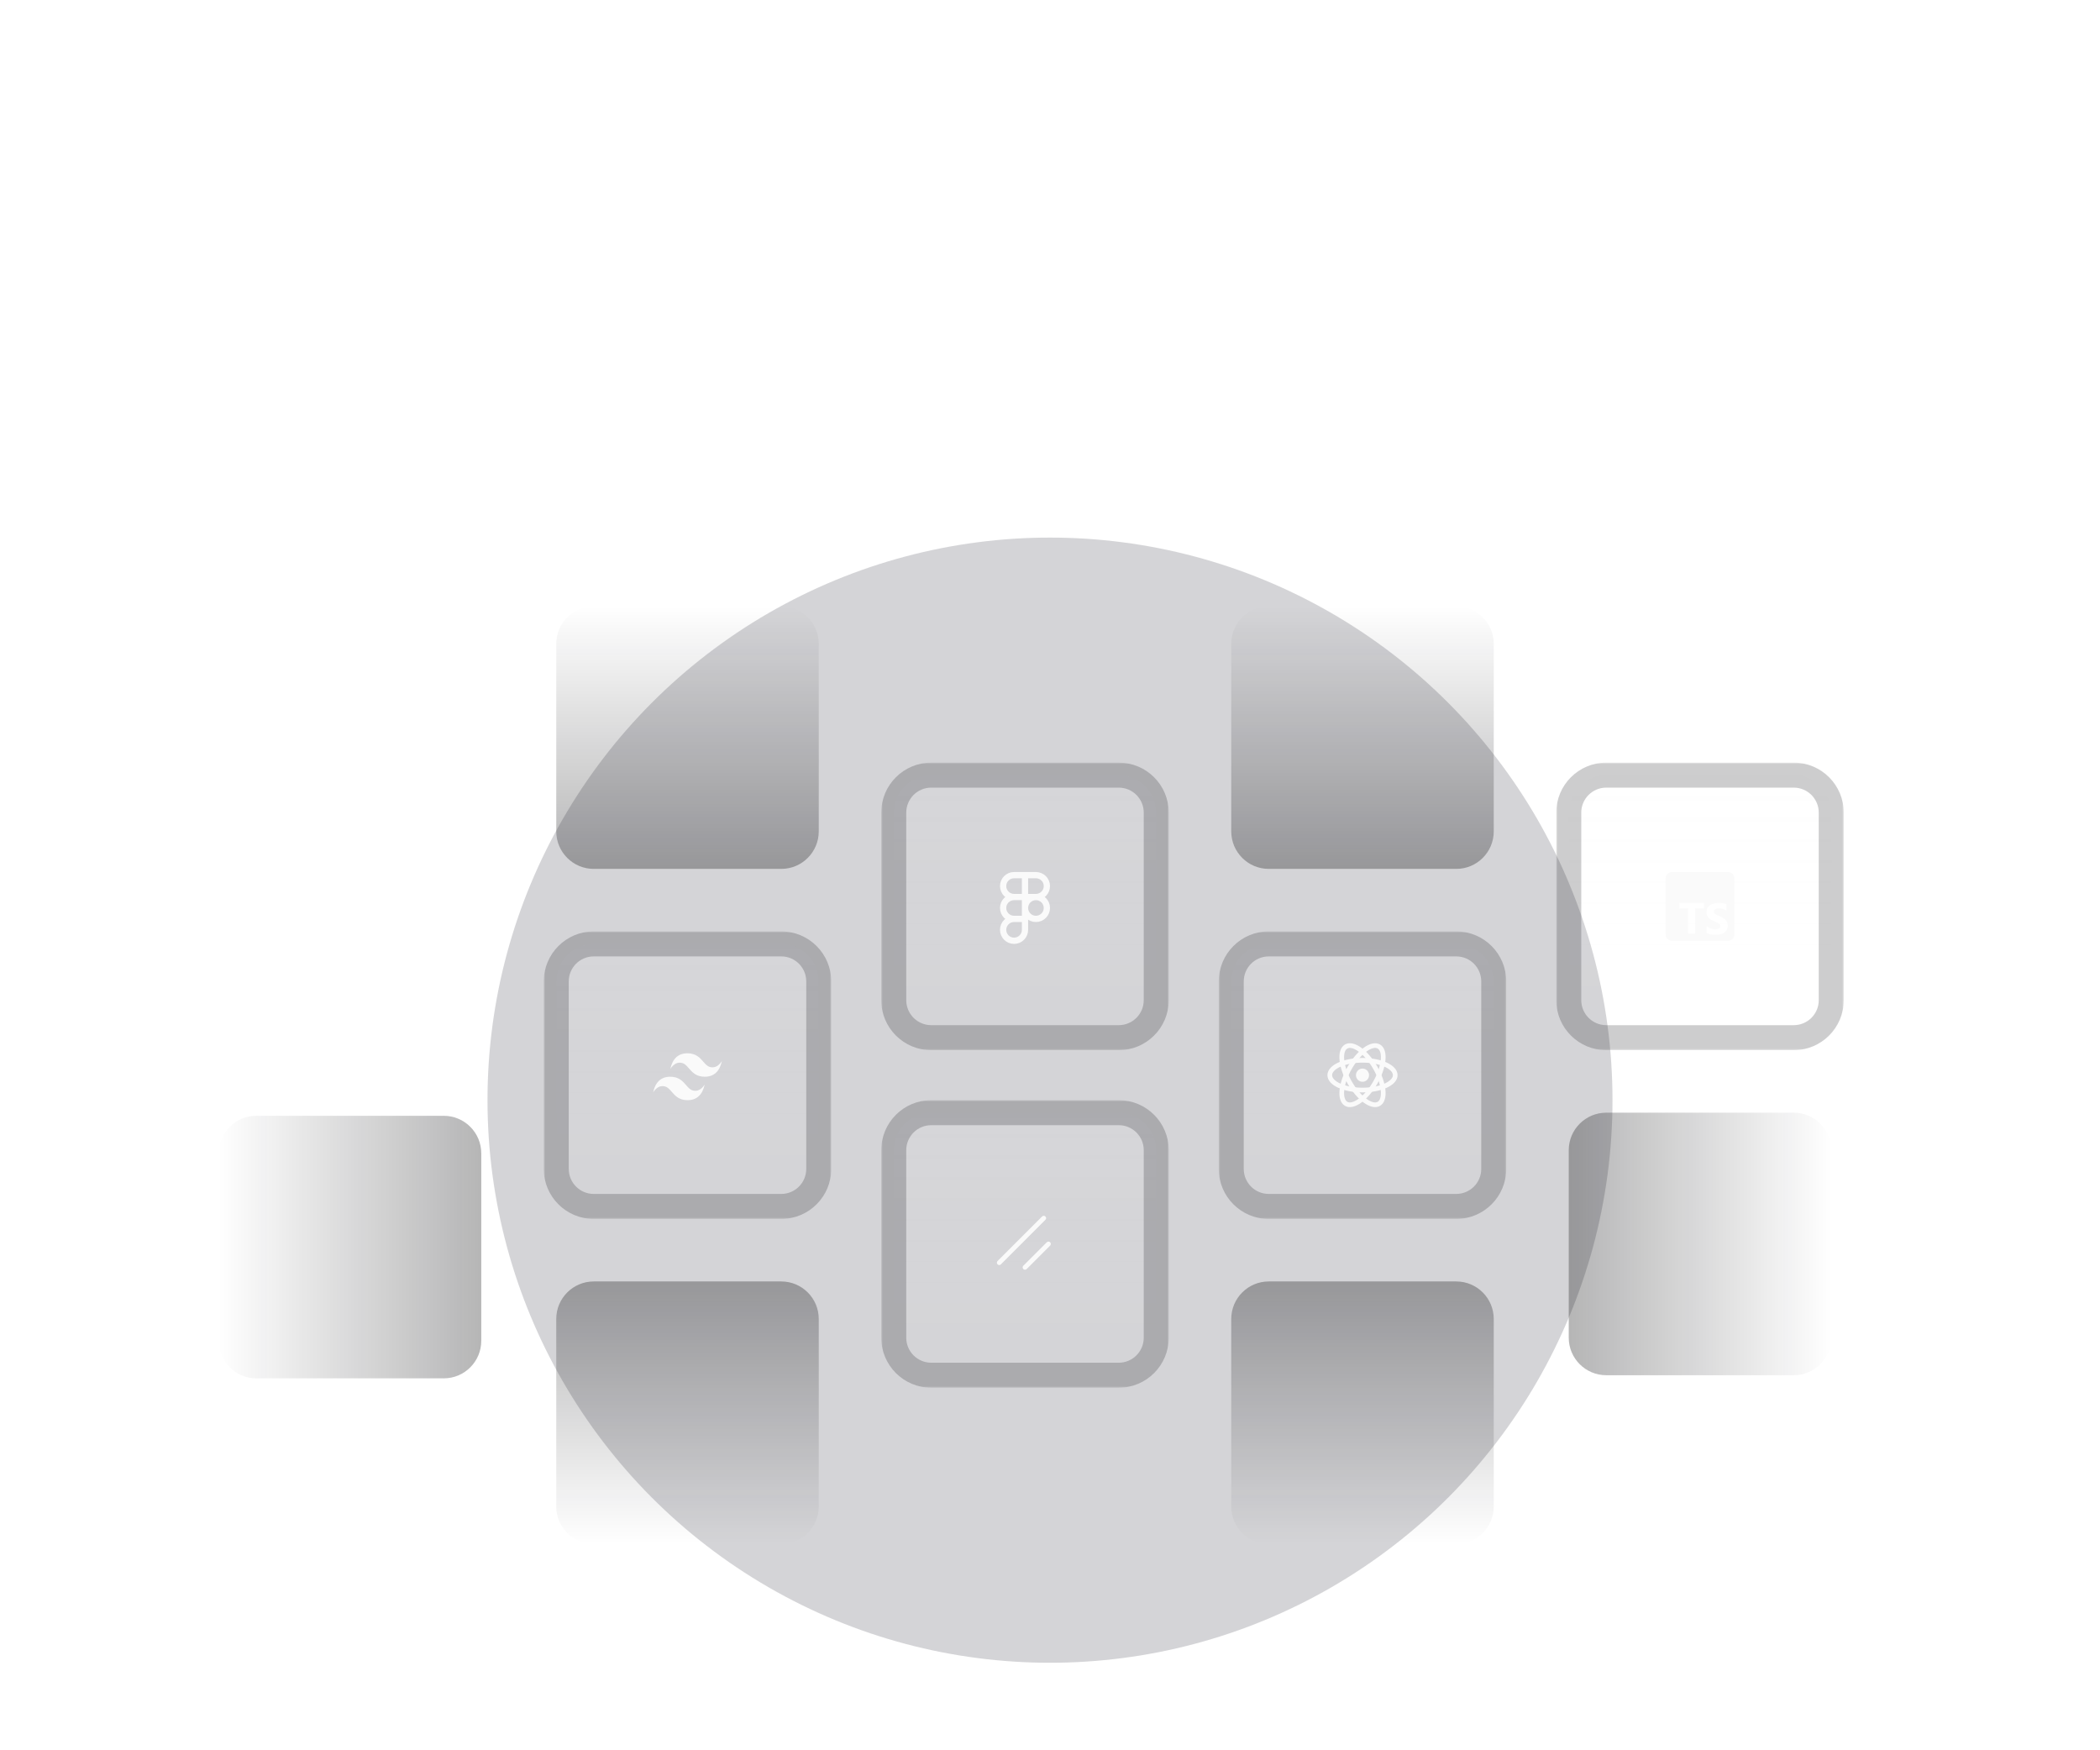 <svg width="672" height="560" viewBox="0 0 672 560" fill="none" xmlns="http://www.w3.org/2000/svg">
<g opacity="0.5">
<g filter="url(#filter0_f_2147_5091)">
<circle cx="180" cy="180" r="180" transform="matrix(-1 0 0 1 516 172)" fill="#71717A" fill-opacity="0.6"/>
</g>
</g>
<path d="M70 369C70 362.373 75.373 357 82 357H142C148.627 357 154 362.373 154 369V429C154 435.627 148.627 441 142 441H82C75.373 441 70 435.627 70 429V369Z" fill="url(#paint0_linear_2147_5091)"/>
<g clip-path="url(#clip0_2147_5091)">
<mask id="path-3-outside-1_2147_5091" maskUnits="userSpaceOnUse" x="390" y="298" width="92" height="92" fill="black">
<rect fill="white" x="390" y="298" width="92" height="92"/>
<path d="M394 314C394 307.373 399.373 302 406 302H466C472.627 302 478 307.373 478 314V374C478 380.627 472.627 386 466 386H406C399.373 386 394 380.627 394 374V314Z"/>
</mask>
<path d="M394 314C394 307.373 399.373 302 406 302H466C472.627 302 478 307.373 478 314V374C478 380.627 472.627 386 466 386H406C399.373 386 394 380.627 394 374V314Z" fill="url(#paint1_linear_2147_5091)"/>
<g filter="url(#filter1_dddd_2147_5091)">
<path d="M436 346.116C437.157 346.116 438.095 345.169 438.095 344C438.095 342.831 437.157 341.884 436 341.884C434.843 341.884 433.905 342.831 433.905 344C433.905 345.169 434.843 346.116 436 346.116Z" fill="#FAFAFA"/>
<path d="M436 348.762C441.786 348.762 446.476 346.63 446.476 344C446.476 341.37 441.786 339.238 436 339.238C430.214 339.238 425.524 341.37 425.524 344C425.524 346.63 430.214 348.762 436 348.762Z" stroke="#FAFAFA" stroke-width="1.5"/>
<path d="M431.917 346.381C434.81 351.442 438.983 354.479 441.238 353.164C443.493 351.849 442.976 346.68 440.083 341.619C437.19 336.558 433.017 333.521 430.762 334.836C428.507 336.151 429.025 341.32 431.917 346.381Z" stroke="#FAFAFA" stroke-width="1.5"/>
<path d="M431.917 341.619C429.024 346.68 428.507 351.849 430.762 353.164C433.017 354.479 437.19 351.442 440.083 346.381C442.976 341.32 443.493 336.151 441.238 334.836C438.983 333.521 434.81 336.558 431.917 341.619Z" stroke="#FAFAFA" stroke-width="1.5"/>
</g>
</g>
<path d="M406 306H466V298H406V306ZM474 314V374H482V314H474ZM466 382H406V390H466V382ZM398 374V314H390V374H398ZM406 382C401.582 382 398 378.418 398 374H390C390 382.837 397.163 390 406 390V382ZM474 374C474 378.418 470.418 382 466 382V390C474.837 390 482 382.837 482 374H474ZM466 306C470.418 306 474 309.582 474 314H482C482 305.163 474.837 298 466 298V306ZM406 298C397.163 298 390 305.163 390 314H398C398 309.582 401.582 306 406 306V298Z" fill="#09090B" fill-opacity="0.2" mask="url(#path-3-outside-1_2147_5091)"/>
<path d="M394 206C394 199.373 399.373 194 406 194H466C472.627 194 478 199.373 478 206V266C478 272.627 472.627 278 466 278H406C399.373 278 394 272.627 394 266V206Z" fill="url(#paint2_linear_2147_5091)"/>
<g clip-path="url(#clip1_2147_5091)">
<mask id="path-10-outside-2_2147_5091" maskUnits="userSpaceOnUse" x="174" y="298" width="92" height="92" fill="black">
<rect fill="white" x="174" y="298" width="92" height="92"/>
<path d="M178 314C178 307.373 183.373 302 190 302H250C256.627 302 262 307.373 262 314V374C262 380.627 256.627 386 250 386H190C183.373 386 178 380.627 178 374V314Z"/>
</mask>
<path d="M178 314C178 307.373 183.373 302 190 302H250C256.627 302 262 307.373 262 314V374C262 380.627 256.627 386 250 386H190C183.373 386 178 380.627 178 374V314Z" fill="url(#paint3_linear_2147_5091)"/>
<g filter="url(#filter2_dddd_2147_5091)">
<path d="M220 337C217.067 337 215.233 338.667 214.5 342C215.6 340.334 216.883 339.708 218.35 340.126C219.187 340.363 219.784 341.053 220.447 341.816C221.525 343.06 222.774 344.5 225.5 344.5C228.434 344.5 230.267 342.833 231 339.5C229.901 341.167 228.617 341.792 227.15 341.375C226.314 341.138 225.715 340.447 225.053 339.683C223.975 338.44 222.726 337 220 337ZM214.5 344.5C211.566 344.5 209.733 346.167 209 349.5C210.099 347.833 211.383 347.208 212.85 347.625C213.686 347.862 214.285 348.553 214.947 349.317C216.025 350.56 217.274 352 220 352C222.934 352 224.767 350.333 225.5 347C224.4 348.667 223.117 349.292 221.65 348.875C220.813 348.637 220.216 347.947 219.553 347.183C218.474 345.94 217.227 344.5 214.5 344.5Z" fill="#FAFAFA"/>
</g>
</g>
<path d="M190 306H250V298H190V306ZM258 314V374H266V314H258ZM250 382H190V390H250V382ZM182 374V314H174V374H182ZM190 382C185.582 382 182 378.418 182 374H174C174 382.837 181.163 390 190 390V382ZM258 374C258 378.418 254.418 382 250 382V390C258.837 390 266 382.837 266 374H258ZM250 306C254.418 306 258 309.582 258 314H266C266 305.163 258.837 298 250 298V306ZM190 298C181.163 298 174 305.163 174 314H182C182 309.582 185.582 306 190 306V298Z" fill="#09090B" fill-opacity="0.2" mask="url(#path-10-outside-2_2147_5091)"/>
<path d="M178 206C178 199.373 183.373 194 190 194H250C256.627 194 262 199.373 262 206V266C262 272.627 256.627 278 250 278H190C183.373 278 178 272.627 178 266V206Z" fill="url(#paint4_linear_2147_5091)"/>
<path d="M178 422C178 415.373 183.373 410 190 410H250C256.627 410 262 415.373 262 422V482C262 488.627 256.627 494 250 494H190C183.373 494 178 488.627 178 482V422Z" fill="url(#paint5_linear_2147_5091)"/>
<path d="M394 422C394 415.373 399.373 410 406 410H466C472.627 410 478 415.373 478 422V482C478 488.627 472.627 494 466 494H406C399.373 494 394 488.627 394 482V422Z" fill="url(#paint6_linear_2147_5091)"/>
<path d="M502 368C502 361.373 507.373 356 514 356H574C580.627 356 586 361.373 586 368V428C586 434.627 580.627 440 574 440H514C507.373 440 502 434.627 502 428V368Z" fill="url(#paint7_linear_2147_5091)"/>
<g clip-path="url(#clip2_2147_5091)">
<mask id="path-17-outside-3_2147_5091" maskUnits="userSpaceOnUse" x="498" y="244" width="92" height="92" fill="black">
<rect fill="white" x="498" y="244" width="92" height="92"/>
<path d="M502 260C502 253.373 507.373 248 514 248H574C580.627 248 586 253.373 586 260V320C586 326.627 580.627 332 574 332H514C507.373 332 502 326.627 502 320V260Z"/>
</mask>
<path d="M502 260C502 253.373 507.373 248 514 248H574C580.627 248 586 253.373 586 260V320C586 326.627 580.627 332 574 332H514C507.373 332 502 326.627 502 320V260Z" fill="url(#paint8_linear_2147_5091)"/>
<g filter="url(#filter3_dddd_2147_5091)">
<path fill-rule="evenodd" clip-rule="evenodd" d="M553 279C554.105 279 555 279.892 555 280.997C555 286.685 555 295.177 555 299.004C555 300.109 554.108 301 553.003 301C547.315 301 538.823 301 534.996 301C533.891 301 533 300.108 533 299.003C533 293.201 533 284.793 533 280.995C533 279.89 533.895 279 535 279L553 279ZM545.23 290.704V288.9H537.4V290.704H540.195V298.738H542.421V290.704H545.23ZM546.117 298.526C546.476 298.709 546.9 298.846 547.39 298.938C547.88 299.029 548.396 299.075 548.939 299.075C549.468 299.075 549.971 299.025 550.447 298.924C550.923 298.823 551.341 298.658 551.7 298.427C552.059 298.196 552.343 297.894 552.552 297.521C552.761 297.148 552.866 296.687 552.866 296.138C552.866 295.74 552.806 295.392 552.687 295.092C552.567 294.793 552.394 294.526 552.169 294.293C551.944 294.06 551.673 293.85 551.358 293.665C551.043 293.48 550.688 293.305 550.292 293.14C550.002 293.021 549.742 292.906 549.512 292.794C549.282 292.682 549.087 292.567 548.926 292.451C548.764 292.334 548.64 292.21 548.553 292.08C548.465 291.95 548.422 291.802 548.422 291.638C548.422 291.487 548.461 291.351 548.539 291.229C548.617 291.108 548.728 291.004 548.87 290.917C549.013 290.83 549.188 290.763 549.395 290.715C549.602 290.667 549.832 290.643 550.085 290.643C550.269 290.643 550.463 290.656 550.668 290.684C550.873 290.711 551.079 290.754 551.286 290.811C551.493 290.868 551.694 290.94 551.89 291.027C552.085 291.114 552.266 291.214 552.431 291.329V289.277C552.095 289.149 551.728 289.054 551.33 288.993C550.933 288.931 550.476 288.9 549.961 288.9C549.436 288.9 548.939 288.956 548.47 289.068C548.001 289.18 547.588 289.355 547.231 289.593C546.875 289.831 546.593 290.134 546.386 290.502C546.179 290.87 546.075 291.311 546.075 291.823C546.075 292.477 546.265 293.035 546.645 293.497C547.024 293.959 547.601 294.35 548.373 294.67C548.677 294.794 548.96 294.915 549.222 295.034C549.485 295.153 549.711 295.276 549.902 295.404C550.093 295.532 550.244 295.672 550.354 295.823C550.464 295.974 550.52 296.145 550.52 296.337C550.52 296.479 550.485 296.611 550.416 296.732C550.347 296.853 550.242 296.958 550.102 297.048C549.962 297.137 549.787 297.207 549.578 297.257C549.368 297.307 549.123 297.332 548.843 297.332C548.364 297.332 547.89 297.249 547.421 297.082C546.952 296.915 546.517 296.664 546.117 296.331V298.526Z" fill="#FAFAFA"/>
</g>
</g>
<path d="M514 252H574V244H514V252ZM582 260V320H590V260H582ZM574 328H514V336H574V328ZM506 320V260H498V320H506ZM514 328C509.582 328 506 324.418 506 320H498C498 328.837 505.163 336 514 336V328ZM582 320C582 324.418 578.418 328 574 328V336C582.837 336 590 328.837 590 320H582ZM574 252C578.418 252 582 255.582 582 260H590C590 251.163 582.837 244 574 244V252ZM514 244C505.163 244 498 251.163 498 260H506C506 255.582 509.582 252 514 252V244Z" fill="#09090B" fill-opacity="0.2" mask="url(#path-17-outside-3_2147_5091)"/>
<g clip-path="url(#clip3_2147_5091)">
<mask id="path-20-outside-4_2147_5091" maskUnits="userSpaceOnUse" x="282" y="244" width="92" height="92" fill="black">
<rect fill="white" x="282" y="244" width="92" height="92"/>
<path d="M286 260C286 253.373 291.373 248 298 248H358C364.627 248 370 253.373 370 260V320C370 326.627 364.627 332 358 332H298C291.373 332 286 326.627 286 320V260Z"/>
</mask>
<path d="M286 260C286 253.373 291.373 248 298 248H358C364.627 248 370 253.373 370 260V320C370 326.627 364.627 332 358 332H298C291.373 332 286 326.627 286 320V260Z" fill="url(#paint9_linear_2147_5091)"/>
<g filter="url(#filter4_dddd_2147_5091)">
<path d="M328 280V294M328 294V297.5C328 299.433 326.433 301 324.5 301C322.567 301 321 299.433 321 297.5C321 295.567 322.567 294 324.5 294M328 294H324.5M324.5 294C322.567 294 321 292.433 321 290.5C321 288.567 322.567 287 324.5 287M324.5 287H328M324.5 287H331.5M324.5 287C322.567 287 321 285.433 321 283.5C321 281.567 322.567 280 324.5 280H331.5C333.433 280 335 281.567 335 283.5C335 285.433 333.433 287 331.5 287M331.5 287C333.433 287 335 288.567 335 290.5C335 292.433 333.433 294 331.5 294C329.567 294 328 292.433 328 290.5C328 288.567 329.567 287 331.5 287Z" stroke="#FAFAFA" stroke-width="2" stroke-linecap="round" stroke-linejoin="round"/>
</g>
</g>
<path d="M298 252H358V244H298V252ZM366 260V320H374V260H366ZM358 328H298V336H358V328ZM290 320V260H282V320H290ZM298 328C293.582 328 290 324.418 290 320H282C282 328.837 289.163 336 298 336V328ZM366 320C366 324.418 362.418 328 358 328V336C366.837 336 374 328.837 374 320H366ZM358 252C362.418 252 366 255.582 366 260H374C374 251.163 366.837 244 358 244V252ZM298 244C289.163 244 282 251.163 282 260H290C290 255.582 293.582 252 298 252V244Z" fill="#09090B" fill-opacity="0.2" mask="url(#path-20-outside-4_2147_5091)"/>
<g clip-path="url(#clip4_2147_5091)">
<mask id="path-23-outside-5_2147_5091" maskUnits="userSpaceOnUse" x="282" y="352" width="92" height="92" fill="black">
<rect fill="white" x="282" y="352" width="92" height="92"/>
<path d="M286 368C286 361.373 291.373 356 298 356H358C364.627 356 370 361.373 370 368V428C370 434.627 364.627 440 358 440H298C291.373 440 286 434.627 286 428V368Z"/>
</mask>
<path d="M286 368C286 361.373 291.373 356 298 356H358C364.627 356 370 361.373 370 368V428C370 434.627 364.627 440 358 440H298C291.373 440 286 434.627 286 428V368Z" fill="url(#paint10_linear_2147_5091)"/>
<g filter="url(#filter5_dddd_2147_5091)">
<path d="M335.5 398L328 405.5" stroke="#FAFAFA" stroke-width="1.5" stroke-linecap="round" stroke-linejoin="round"/>
<path d="M334 389.75L319.75 404" stroke="#FAFAFA" stroke-width="1.5" stroke-linecap="round" stroke-linejoin="round"/>
</g>
</g>
<path d="M298 360H358V352H298V360ZM366 368V428H374V368H366ZM358 436H298V444H358V436ZM290 428V368H282V428H290ZM298 436C293.582 436 290 432.418 290 428H282C282 436.837 289.163 444 298 444V436ZM366 428C366 432.418 362.418 436 358 436V444C366.837 444 374 436.837 374 428H366ZM358 360C362.418 360 366 363.582 366 368H374C374 359.163 366.837 352 358 352V360ZM298 352C289.163 352 282 359.163 282 368H290C290 363.582 293.582 360 298 360V352Z" fill="#09090B" fill-opacity="0.2" mask="url(#path-23-outside-5_2147_5091)"/>
<defs>
<filter id="filter0_f_2147_5091" x="-244" y="-228" width="1160" height="1160" filterUnits="userSpaceOnUse" color-interpolation-filters="sRGB">
<feFlood flood-opacity="0" result="BackgroundImageFix"/>
<feBlend mode="normal" in="SourceGraphic" in2="BackgroundImageFix" result="shape"/>
<feGaussianBlur stdDeviation="200" result="effect1_foregroundBlur_2147_5091"/>
</filter>
<filter id="filter1_dddd_2147_5091" x="360" y="268" width="152" height="152" filterUnits="userSpaceOnUse" color-interpolation-filters="sRGB">
<feFlood flood-opacity="0" result="BackgroundImageFix"/>
<feColorMatrix in="SourceAlpha" type="matrix" values="0 0 0 0 0 0 0 0 0 0 0 0 0 0 0 0 0 0 127 0" result="hardAlpha"/>
<feOffset/>
<feGaussianBlur stdDeviation="32"/>
<feColorMatrix type="matrix" values="0 0 0 0 0.443 0 0 0 0 0.443 0 0 0 0 0.478 0 0 0 1 0"/>
<feBlend mode="normal" in2="BackgroundImageFix" result="effect1_dropShadow_2147_5091"/>
<feColorMatrix in="SourceAlpha" type="matrix" values="0 0 0 0 0 0 0 0 0 0 0 0 0 0 0 0 0 0 127 0" result="hardAlpha"/>
<feOffset/>
<feGaussianBlur stdDeviation="24"/>
<feColorMatrix type="matrix" values="0 0 0 0 0.443 0 0 0 0 0.443 0 0 0 0 0.478 0 0 0 1 0"/>
<feBlend mode="normal" in2="effect1_dropShadow_2147_5091" result="effect2_dropShadow_2147_5091"/>
<feColorMatrix in="SourceAlpha" type="matrix" values="0 0 0 0 0 0 0 0 0 0 0 0 0 0 0 0 0 0 127 0" result="hardAlpha"/>
<feOffset/>
<feGaussianBlur stdDeviation="16"/>
<feColorMatrix type="matrix" values="0 0 0 0 0.443 0 0 0 0 0.443 0 0 0 0 0.478 0 0 0 1 0"/>
<feBlend mode="normal" in2="effect2_dropShadow_2147_5091" result="effect3_dropShadow_2147_5091"/>
<feColorMatrix in="SourceAlpha" type="matrix" values="0 0 0 0 0 0 0 0 0 0 0 0 0 0 0 0 0 0 127 0" result="hardAlpha"/>
<feOffset/>
<feGaussianBlur stdDeviation="4"/>
<feColorMatrix type="matrix" values="0 0 0 0 0.831 0 0 0 0 0.831 0 0 0 0 0.847 0 0 0 0.8 0"/>
<feBlend mode="normal" in2="effect3_dropShadow_2147_5091" result="effect4_dropShadow_2147_5091"/>
<feBlend mode="normal" in="SourceGraphic" in2="effect4_dropShadow_2147_5091" result="shape"/>
</filter>
<filter id="filter2_dddd_2147_5091" x="144" y="268" width="152" height="152" filterUnits="userSpaceOnUse" color-interpolation-filters="sRGB">
<feFlood flood-opacity="0" result="BackgroundImageFix"/>
<feColorMatrix in="SourceAlpha" type="matrix" values="0 0 0 0 0 0 0 0 0 0 0 0 0 0 0 0 0 0 127 0" result="hardAlpha"/>
<feOffset/>
<feGaussianBlur stdDeviation="32"/>
<feColorMatrix type="matrix" values="0 0 0 0 0.443 0 0 0 0 0.443 0 0 0 0 0.478 0 0 0 1 0"/>
<feBlend mode="normal" in2="BackgroundImageFix" result="effect1_dropShadow_2147_5091"/>
<feColorMatrix in="SourceAlpha" type="matrix" values="0 0 0 0 0 0 0 0 0 0 0 0 0 0 0 0 0 0 127 0" result="hardAlpha"/>
<feOffset/>
<feGaussianBlur stdDeviation="24"/>
<feColorMatrix type="matrix" values="0 0 0 0 0.443 0 0 0 0 0.443 0 0 0 0 0.478 0 0 0 1 0"/>
<feBlend mode="normal" in2="effect1_dropShadow_2147_5091" result="effect2_dropShadow_2147_5091"/>
<feColorMatrix in="SourceAlpha" type="matrix" values="0 0 0 0 0 0 0 0 0 0 0 0 0 0 0 0 0 0 127 0" result="hardAlpha"/>
<feOffset/>
<feGaussianBlur stdDeviation="16"/>
<feColorMatrix type="matrix" values="0 0 0 0 0.443 0 0 0 0 0.443 0 0 0 0 0.478 0 0 0 1 0"/>
<feBlend mode="normal" in2="effect2_dropShadow_2147_5091" result="effect3_dropShadow_2147_5091"/>
<feColorMatrix in="SourceAlpha" type="matrix" values="0 0 0 0 0 0 0 0 0 0 0 0 0 0 0 0 0 0 127 0" result="hardAlpha"/>
<feOffset/>
<feGaussianBlur stdDeviation="4"/>
<feColorMatrix type="matrix" values="0 0 0 0 0.831 0 0 0 0 0.831 0 0 0 0 0.847 0 0 0 0.8 0"/>
<feBlend mode="normal" in2="effect3_dropShadow_2147_5091" result="effect4_dropShadow_2147_5091"/>
<feBlend mode="normal" in="SourceGraphic" in2="effect4_dropShadow_2147_5091" result="shape"/>
</filter>
<filter id="filter3_dddd_2147_5091" x="468" y="214" width="152" height="152" filterUnits="userSpaceOnUse" color-interpolation-filters="sRGB">
<feFlood flood-opacity="0" result="BackgroundImageFix"/>
<feColorMatrix in="SourceAlpha" type="matrix" values="0 0 0 0 0 0 0 0 0 0 0 0 0 0 0 0 0 0 127 0" result="hardAlpha"/>
<feOffset/>
<feGaussianBlur stdDeviation="32"/>
<feColorMatrix type="matrix" values="0 0 0 0 0.443 0 0 0 0 0.443 0 0 0 0 0.478 0 0 0 1 0"/>
<feBlend mode="normal" in2="BackgroundImageFix" result="effect1_dropShadow_2147_5091"/>
<feColorMatrix in="SourceAlpha" type="matrix" values="0 0 0 0 0 0 0 0 0 0 0 0 0 0 0 0 0 0 127 0" result="hardAlpha"/>
<feOffset/>
<feGaussianBlur stdDeviation="24"/>
<feColorMatrix type="matrix" values="0 0 0 0 0.443 0 0 0 0 0.443 0 0 0 0 0.478 0 0 0 1 0"/>
<feBlend mode="normal" in2="effect1_dropShadow_2147_5091" result="effect2_dropShadow_2147_5091"/>
<feColorMatrix in="SourceAlpha" type="matrix" values="0 0 0 0 0 0 0 0 0 0 0 0 0 0 0 0 0 0 127 0" result="hardAlpha"/>
<feOffset/>
<feGaussianBlur stdDeviation="16"/>
<feColorMatrix type="matrix" values="0 0 0 0 0.443 0 0 0 0 0.443 0 0 0 0 0.478 0 0 0 1 0"/>
<feBlend mode="normal" in2="effect2_dropShadow_2147_5091" result="effect3_dropShadow_2147_5091"/>
<feColorMatrix in="SourceAlpha" type="matrix" values="0 0 0 0 0 0 0 0 0 0 0 0 0 0 0 0 0 0 127 0" result="hardAlpha"/>
<feOffset/>
<feGaussianBlur stdDeviation="4"/>
<feColorMatrix type="matrix" values="0 0 0 0 0.831 0 0 0 0 0.831 0 0 0 0 0.847 0 0 0 0.8 0"/>
<feBlend mode="normal" in2="effect3_dropShadow_2147_5091" result="effect4_dropShadow_2147_5091"/>
<feBlend mode="normal" in="SourceGraphic" in2="effect4_dropShadow_2147_5091" result="shape"/>
</filter>
<filter id="filter4_dddd_2147_5091" x="252" y="214" width="152" height="152" filterUnits="userSpaceOnUse" color-interpolation-filters="sRGB">
<feFlood flood-opacity="0" result="BackgroundImageFix"/>
<feColorMatrix in="SourceAlpha" type="matrix" values="0 0 0 0 0 0 0 0 0 0 0 0 0 0 0 0 0 0 127 0" result="hardAlpha"/>
<feOffset/>
<feGaussianBlur stdDeviation="32"/>
<feColorMatrix type="matrix" values="0 0 0 0 0.443 0 0 0 0 0.443 0 0 0 0 0.478 0 0 0 1 0"/>
<feBlend mode="normal" in2="BackgroundImageFix" result="effect1_dropShadow_2147_5091"/>
<feColorMatrix in="SourceAlpha" type="matrix" values="0 0 0 0 0 0 0 0 0 0 0 0 0 0 0 0 0 0 127 0" result="hardAlpha"/>
<feOffset/>
<feGaussianBlur stdDeviation="24"/>
<feColorMatrix type="matrix" values="0 0 0 0 0.443 0 0 0 0 0.443 0 0 0 0 0.478 0 0 0 1 0"/>
<feBlend mode="normal" in2="effect1_dropShadow_2147_5091" result="effect2_dropShadow_2147_5091"/>
<feColorMatrix in="SourceAlpha" type="matrix" values="0 0 0 0 0 0 0 0 0 0 0 0 0 0 0 0 0 0 127 0" result="hardAlpha"/>
<feOffset/>
<feGaussianBlur stdDeviation="16"/>
<feColorMatrix type="matrix" values="0 0 0 0 0.443 0 0 0 0 0.443 0 0 0 0 0.478 0 0 0 1 0"/>
<feBlend mode="normal" in2="effect2_dropShadow_2147_5091" result="effect3_dropShadow_2147_5091"/>
<feColorMatrix in="SourceAlpha" type="matrix" values="0 0 0 0 0 0 0 0 0 0 0 0 0 0 0 0 0 0 127 0" result="hardAlpha"/>
<feOffset/>
<feGaussianBlur stdDeviation="4"/>
<feColorMatrix type="matrix" values="0 0 0 0 0.831 0 0 0 0 0.831 0 0 0 0 0.847 0 0 0 0.8 0"/>
<feBlend mode="normal" in2="effect3_dropShadow_2147_5091" result="effect4_dropShadow_2147_5091"/>
<feBlend mode="normal" in="SourceGraphic" in2="effect4_dropShadow_2147_5091" result="shape"/>
</filter>
<filter id="filter5_dddd_2147_5091" x="252" y="322" width="152" height="152" filterUnits="userSpaceOnUse" color-interpolation-filters="sRGB">
<feFlood flood-opacity="0" result="BackgroundImageFix"/>
<feColorMatrix in="SourceAlpha" type="matrix" values="0 0 0 0 0 0 0 0 0 0 0 0 0 0 0 0 0 0 127 0" result="hardAlpha"/>
<feOffset/>
<feGaussianBlur stdDeviation="32"/>
<feColorMatrix type="matrix" values="0 0 0 0 0.443 0 0 0 0 0.443 0 0 0 0 0.478 0 0 0 1 0"/>
<feBlend mode="normal" in2="BackgroundImageFix" result="effect1_dropShadow_2147_5091"/>
<feColorMatrix in="SourceAlpha" type="matrix" values="0 0 0 0 0 0 0 0 0 0 0 0 0 0 0 0 0 0 127 0" result="hardAlpha"/>
<feOffset/>
<feGaussianBlur stdDeviation="24"/>
<feColorMatrix type="matrix" values="0 0 0 0 0.443 0 0 0 0 0.443 0 0 0 0 0.478 0 0 0 1 0"/>
<feBlend mode="normal" in2="effect1_dropShadow_2147_5091" result="effect2_dropShadow_2147_5091"/>
<feColorMatrix in="SourceAlpha" type="matrix" values="0 0 0 0 0 0 0 0 0 0 0 0 0 0 0 0 0 0 127 0" result="hardAlpha"/>
<feOffset/>
<feGaussianBlur stdDeviation="16"/>
<feColorMatrix type="matrix" values="0 0 0 0 0.443 0 0 0 0 0.443 0 0 0 0 0.478 0 0 0 1 0"/>
<feBlend mode="normal" in2="effect2_dropShadow_2147_5091" result="effect3_dropShadow_2147_5091"/>
<feColorMatrix in="SourceAlpha" type="matrix" values="0 0 0 0 0 0 0 0 0 0 0 0 0 0 0 0 0 0 127 0" result="hardAlpha"/>
<feOffset/>
<feGaussianBlur stdDeviation="4"/>
<feColorMatrix type="matrix" values="0 0 0 0 0.831 0 0 0 0 0.831 0 0 0 0 0.847 0 0 0 0.8 0"/>
<feBlend mode="normal" in2="effect3_dropShadow_2147_5091" result="effect4_dropShadow_2147_5091"/>
<feBlend mode="normal" in="SourceGraphic" in2="effect4_dropShadow_2147_5091" result="shape"/>
</filter>
<linearGradient id="paint0_linear_2147_5091" x1="154" y1="399" x2="70" y2="399" gradientUnits="userSpaceOnUse">
<stop stop-color="#09090B" stop-opacity="0.3"/>
<stop offset="1" stop-color="#09090B" stop-opacity="0"/>
</linearGradient>
<linearGradient id="paint1_linear_2147_5091" x1="436" y1="386" x2="436" y2="302" gradientUnits="userSpaceOnUse">
<stop stop-color="white" stop-opacity="0"/>
<stop offset="1" stop-color="#FAFAFA" stop-opacity="0.05"/>
</linearGradient>
<linearGradient id="paint2_linear_2147_5091" x1="436" y1="278" x2="436" y2="194" gradientUnits="userSpaceOnUse">
<stop stop-color="#09090B" stop-opacity="0.3"/>
<stop offset="1" stop-color="#09090B" stop-opacity="0"/>
</linearGradient>
<linearGradient id="paint3_linear_2147_5091" x1="220" y1="386" x2="220" y2="302" gradientUnits="userSpaceOnUse">
<stop stop-color="white" stop-opacity="0"/>
<stop offset="1" stop-color="#FAFAFA" stop-opacity="0.05"/>
</linearGradient>
<linearGradient id="paint4_linear_2147_5091" x1="220" y1="278" x2="220" y2="194" gradientUnits="userSpaceOnUse">
<stop stop-color="#09090B" stop-opacity="0.3"/>
<stop offset="1" stop-color="#09090B" stop-opacity="0"/>
</linearGradient>
<linearGradient id="paint5_linear_2147_5091" x1="220" y1="410" x2="220" y2="494" gradientUnits="userSpaceOnUse">
<stop stop-color="#09090B" stop-opacity="0.3"/>
<stop offset="1" stop-color="#09090B" stop-opacity="0"/>
</linearGradient>
<linearGradient id="paint6_linear_2147_5091" x1="436" y1="410" x2="436" y2="494" gradientUnits="userSpaceOnUse">
<stop stop-color="#09090B" stop-opacity="0.3"/>
<stop offset="1" stop-color="#09090B" stop-opacity="0"/>
</linearGradient>
<linearGradient id="paint7_linear_2147_5091" x1="502" y1="398" x2="586" y2="398" gradientUnits="userSpaceOnUse">
<stop stop-color="#09090B" stop-opacity="0.3"/>
<stop offset="1" stop-color="#09090B" stop-opacity="0"/>
</linearGradient>
<linearGradient id="paint8_linear_2147_5091" x1="544" y1="332" x2="544" y2="248" gradientUnits="userSpaceOnUse">
<stop stop-color="white" stop-opacity="0"/>
<stop offset="1" stop-color="#FAFAFA" stop-opacity="0.05"/>
</linearGradient>
<linearGradient id="paint9_linear_2147_5091" x1="328" y1="332" x2="328" y2="248" gradientUnits="userSpaceOnUse">
<stop stop-color="white" stop-opacity="0"/>
<stop offset="1" stop-color="#FAFAFA" stop-opacity="0.05"/>
</linearGradient>
<linearGradient id="paint10_linear_2147_5091" x1="328" y1="440" x2="328" y2="356" gradientUnits="userSpaceOnUse">
<stop stop-color="white" stop-opacity="0"/>
<stop offset="1" stop-color="#FAFAFA" stop-opacity="0.05"/>
</linearGradient>
<clipPath id="clip0_2147_5091">
<path d="M394 314C394 307.373 399.373 302 406 302H466C472.627 302 478 307.373 478 314V374C478 380.627 472.627 386 466 386H406C399.373 386 394 380.627 394 374V314Z" fill="white"/>
</clipPath>
<clipPath id="clip1_2147_5091">
<path d="M178 314C178 307.373 183.373 302 190 302H250C256.627 302 262 307.373 262 314V374C262 380.627 256.627 386 250 386H190C183.373 386 178 380.627 178 374V314Z" fill="white"/>
</clipPath>
<clipPath id="clip2_2147_5091">
<path d="M502 260C502 253.373 507.373 248 514 248H574C580.627 248 586 253.373 586 260V320C586 326.627 580.627 332 574 332H514C507.373 332 502 326.627 502 320V260Z" fill="white"/>
</clipPath>
<clipPath id="clip3_2147_5091">
<path d="M286 260C286 253.373 291.373 248 298 248H358C364.627 248 370 253.373 370 260V320C370 326.627 364.627 332 358 332H298C291.373 332 286 326.627 286 320V260Z" fill="white"/>
</clipPath>
<clipPath id="clip4_2147_5091">
<path d="M286 368C286 361.373 291.373 356 298 356H358C364.627 356 370 361.373 370 368V428C370 434.627 364.627 440 358 440H298C291.373 440 286 434.627 286 428V368Z" fill="white"/>
</clipPath>
</defs>
</svg>
